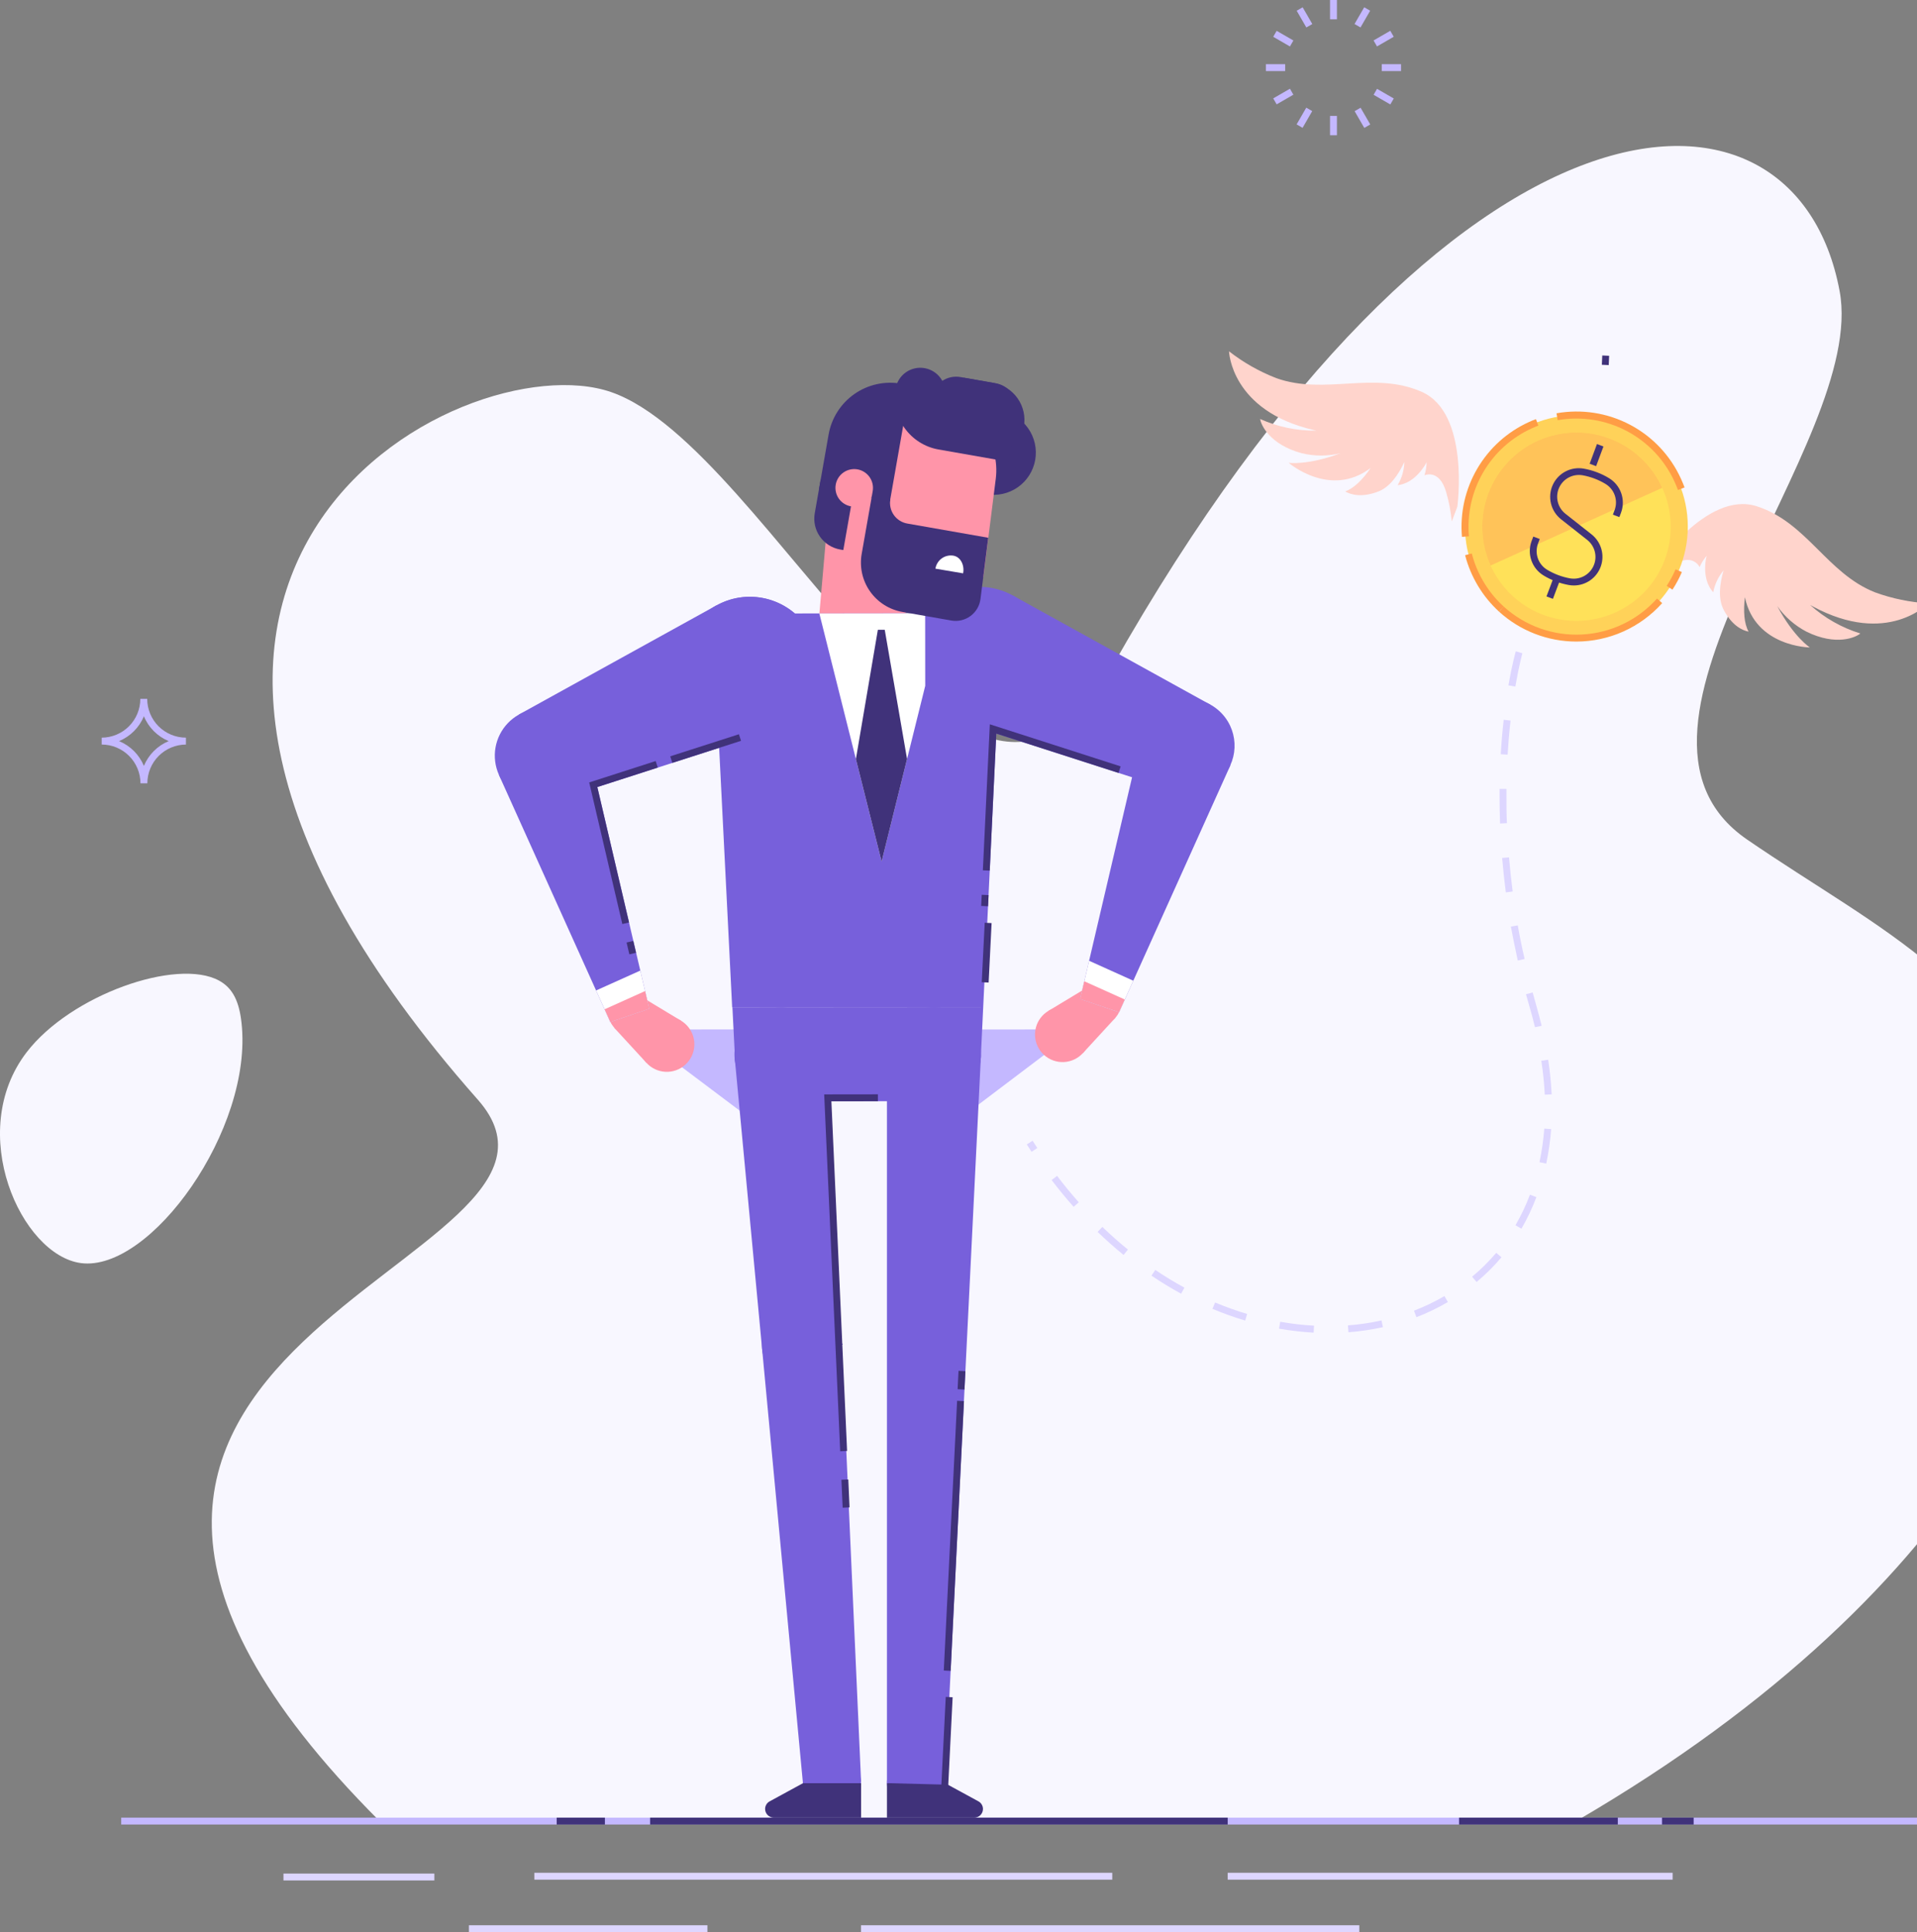<svg width="521" height="525" viewBox="0 0 521 525" fill="none" xmlns="http://www.w3.org/2000/svg">
<rect x="0" y="0" width="521" height="525" fill="#808080" stroke="none"/>
<g clip-path="url(#clip0)">
<path d="M103.152 494.82H428.375C538.152 430.968 569.767 352.845 559.016 314.925C545.506 267.245 511.3 253.161 474.81 228.108C430.939 197.984 507.669 120.273 499.969 79.096C487.806 13.757 394.543 17.987 302.085 181.467C263.116 250.39 209.683 121.667 166.111 106.544C125.654 92.507 3.546 155.947 129.855 298.792C170.059 344.273 -28.181 363.42 103.152 494.82Z" fill="#F8F7FF"/>
<path d="M65.643 277.951C65.026 272.336 63.398 268.545 59.524 266.44C48.044 260.217 19.227 270.314 7.251 285.905C-9.459 307.644 5.782 341.072 22.006 343.206C40.896 345.686 68.834 306.821 65.643 277.951Z" fill="#F8F7FF"/>
<path d="M302.291 508.866H145.218V510.738H302.291V508.866Z" fill="#DDD6FF"/>
<path d="M192.261 523.128H127.441V525H192.261V523.128Z" fill="#DDD6FF"/>
<path d="M369.431 523.128H234V525H369.431V523.128Z" fill="#DDD6FF"/>
<path d="M118.048 509.082H77.039V510.953H118.048V509.082Z" fill="#DDD6FF"/>
<path d="M454.591 508.866H333.662V510.738H454.591V508.866Z" fill="#DDD6FF"/>
<path d="M523.276 493.884H32.943V495.755H523.276V493.884Z" fill="#C4B8FF"/>
<path d="M460.299 493.884H451.7V495.755H460.299V493.884Z" fill="#40327A"/>
<path d="M439.687 493.884H396.536V495.755H439.687V493.884Z" fill="#40327A"/>
<path d="M164.399 493.884H151.3V495.755H164.399V493.884Z" fill="#40327A"/>
<path d="M333.662 493.884H176.683V495.755H333.662V493.884Z" fill="#40327A"/>
<path d="M363.349 0H361.478V5.25H363.349V0Z" fill="#C4B8FF"/>
<path d="M363.349 31.5H361.478V36.75H363.349V31.5Z" fill="#C4B8FF"/>
<path d="M354.033 1.982L352.413 2.918L355.037 7.465L356.658 6.529L354.033 1.982Z" fill="#C4B8FF"/>
<path d="M369.78 29.271L368.159 30.207L370.784 34.753L372.404 33.818L369.78 29.271Z" fill="#C4B8FF"/>
<path d="M346.969 8.377L346.034 9.998L350.579 12.623L351.515 11.002L346.969 8.377Z" fill="#C4B8FF"/>
<path d="M374.252 24.137L373.317 25.758L377.862 28.383L378.798 26.762L374.252 24.137Z" fill="#C4B8FF"/>
<path d="M349.287 17.435H344.038V19.306H349.287V17.435Z" fill="#C4B8FF"/>
<path d="M380.78 17.435H375.531V19.306H380.78V17.435Z" fill="#C4B8FF"/>
<path d="M350.579 24.109L346.033 26.734L346.969 28.355L351.514 25.73L350.579 24.109Z" fill="#C4B8FF"/>
<path d="M377.852 8.368L373.306 10.993L374.242 12.614L378.787 9.989L377.852 8.368Z" fill="#C4B8FF"/>
<path d="M355.016 29.253L352.392 33.8L354.013 34.736L356.636 30.189L355.016 29.253Z" fill="#C4B8FF"/>
<path d="M370.758 1.977L368.134 6.524L369.755 7.459L372.379 2.912L370.758 1.977Z" fill="#C4B8FF"/>
<path d="M40.045 212.845H38.174C38.171 210.051 37.06 207.372 35.085 205.397C33.11 203.421 30.432 202.31 27.638 202.308V200.436C30.425 200.424 33.094 199.308 35.061 197.334C37.028 195.359 38.134 192.686 38.136 189.898H40.007C40.01 192.691 41.119 195.368 43.093 197.344C45.066 199.319 47.741 200.431 50.533 200.436V202.308C47.748 202.322 45.082 203.439 43.117 205.413C41.151 207.387 40.047 210.059 40.045 212.845ZM32.363 201.372C35.416 202.635 37.842 205.058 39.109 208.11C39.734 206.599 40.651 205.226 41.807 204.07C42.963 202.914 44.335 201.997 45.846 201.372C42.795 200.104 40.372 197.678 39.109 194.624C37.843 197.678 35.416 200.105 32.363 201.372Z" fill="#C4B8FF"/>
<path d="M435.462 96.59L435.349 99.115L437.219 99.198L437.331 96.674L435.462 96.59Z" fill="#40327A"/>
<path d="M524.052 163.938C519.114 163.653 514.244 162.647 509.597 160.953C496.498 155.787 491.099 141.937 477.439 137.558C463.779 133.178 449.576 154.599 449.576 154.599L448.061 158.604C450.045 156.74 452.2 155.066 454.498 153.607C460.112 150.032 461.917 154.103 461.917 154.103C462.403 152.979 463.056 151.934 463.854 151.005C463.729 151.419 463.636 151.841 463.573 152.269C462.947 156.948 464.397 159.615 465.622 160.925C466.037 158.743 467.003 156.704 468.429 155.001C467.316 158.745 466.895 162.797 468.514 165.801C470.75 169.975 473.472 171.285 475.231 171.631C473.996 169.413 473.781 166.016 474.23 162.273C477.037 175.805 491.885 175.926 491.885 175.926C491.885 175.926 487.525 173.119 483.025 164.697C485.088 167.615 487.818 169.999 490.987 171.65C499.024 175.599 504.376 173.194 505.602 172.127C500.543 170.565 495.885 167.921 491.951 164.378L492.662 164.771C512.984 175.73 524.052 163.938 524.052 163.938Z" fill="#FFD4CC"/>
<path d="M334.018 95.455C337.915 98.49 342.233 100.942 346.836 102.735C360.056 107.48 373.295 100.677 386.413 106.479C399.53 112.281 396.078 137.679 396.078 137.679L394.562 141.685C394.301 138.975 393.788 136.296 393.027 133.683C391.156 127.273 387.133 129.154 387.133 129.154C387.509 127.989 387.708 126.775 387.722 125.551C387.541 125.943 387.332 126.321 387.096 126.683C384.466 130.623 381.631 131.652 379.844 131.83C380.981 129.925 381.609 127.759 381.669 125.541C380.003 129.126 377.674 132.41 374.483 133.599C370.039 135.255 367.139 134.432 365.586 133.533C367.971 132.691 370.404 130.258 372.509 127.17C361.469 135.48 350.241 125.757 350.241 125.757C350.241 125.757 355.397 126.505 364.332 123.146C360.862 123.993 357.239 123.993 353.769 123.146C345.114 120.806 342.691 115.463 342.485 113.853C347.303 116.008 352.533 117.087 357.81 117.016L357.025 116.838C334.523 111.635 334.018 95.455 334.018 95.455Z" fill="#FFD4CC"/>
<path d="M428.432 173.381C445.153 173.381 458.708 159.823 458.708 143.098C458.708 126.373 445.153 112.814 428.432 112.814C411.71 112.814 398.155 126.373 398.155 143.098C398.155 159.823 411.71 173.381 428.432 173.381Z" fill="#FFD259"/>
<path d="M428.422 174.326C420.659 174.325 413.174 171.433 407.427 166.213L408.69 164.828C411.562 167.434 414.921 169.446 418.574 170.748C422.228 172.049 426.102 172.614 429.975 172.409C433.848 172.205 437.641 171.235 441.137 169.556C444.633 167.878 447.762 165.523 450.344 162.628L451.747 163.873C448.812 167.157 445.218 169.785 441.199 171.587C437.18 173.388 432.826 174.321 428.422 174.326Z" fill="#FF9D45"/>
<path d="M454.535 160.223L452.973 159.194C453.906 157.771 454.71 156.267 455.377 154.702L457.099 155.441C456.384 157.106 455.527 158.706 454.535 160.223Z" fill="#FF9D45"/>
<path d="M456.032 133.14C455.77 132.42 455.48 131.709 455.162 131.016C452.489 125.069 447.909 120.184 442.147 117.133C436.386 114.082 429.771 113.04 423.351 114.171L423.024 112.299C429.854 111.083 436.895 112.182 443.03 115.421C449.166 118.661 454.044 123.856 456.893 130.183C457.23 130.922 457.539 131.68 457.829 132.448L456.032 133.14Z" fill="#FF9D45"/>
<path d="M397.331 145.877C396.761 139.425 398.209 132.954 401.476 127.361C404.743 121.768 409.667 117.329 415.567 114.658C416.175 114.377 416.792 114.124 417.438 113.89L418.093 115.64C417.522 115.865 416.942 116.099 416.371 116.361C410.823 118.873 406.193 123.047 403.12 128.306C400.048 133.566 398.685 139.65 399.221 145.718L397.331 145.877Z" fill="#FF9D45"/>
<path d="M407.427 166.213C402.925 162.096 399.714 156.761 398.183 150.856L399.998 150.388C400.423 152.037 400.99 153.646 401.691 155.198C403.341 158.853 405.723 162.131 408.69 164.828L407.427 166.213Z" fill="#FF9D45"/>
<path d="M438.976 166.437C434.363 168.523 429.235 169.193 424.241 168.363C419.247 167.534 414.611 165.242 410.919 161.778C407.227 158.313 404.645 153.831 403.499 148.899C402.354 143.967 402.696 138.805 404.483 134.068C406.27 129.33 409.421 125.229 413.538 122.282C417.655 119.336 422.553 117.676 427.613 117.514C432.673 117.352 437.667 118.693 441.965 121.37C446.262 124.047 449.67 127.938 451.757 132.551C453.157 135.613 453.937 138.922 454.051 142.287C454.166 145.653 453.613 149.007 452.425 152.158C451.237 155.308 449.437 158.192 447.128 160.643C444.82 163.094 442.049 165.063 438.976 166.437Z" fill="#FFE159"/>
<path d="M451.757 132.551L405.106 153.663C402.315 147.474 402.093 140.429 404.489 134.076C406.885 127.723 411.704 122.58 417.887 119.777C424.072 116.982 431.114 116.757 437.465 119.153C443.816 121.548 448.956 126.367 451.757 132.551Z" fill="#FFC359"/>
<path d="M264.726 279.738L287.789 279.71V283.612L262.415 302.797L264.726 279.738Z" fill="#C4B8FF"/>
<path d="M296.181 282.197C296.786 278.107 293.961 274.301 289.872 273.696C285.782 273.092 281.977 275.917 281.372 280.007C280.768 284.098 283.593 287.904 287.682 288.509C291.771 289.113 295.577 286.288 296.181 282.197Z" fill="#FF95A9"/>
<path d="M294.216 275.639C294.793 276.589 295.638 277.347 296.645 277.817C297.652 278.286 298.776 278.446 299.874 278.277C300.972 278.107 301.995 277.615 302.814 276.863C303.632 276.111 304.209 275.133 304.471 274.053C304.734 272.973 304.67 271.84 304.288 270.796C303.905 269.753 303.222 268.846 302.324 268.191C301.427 267.536 300.355 267.162 299.245 267.117C298.134 267.072 297.036 267.357 296.088 267.937C294.82 268.712 293.912 269.958 293.561 271.402C293.211 272.845 293.446 274.369 294.216 275.639Z" fill="#FF95A9"/>
<path d="M294.291 286.177L303.152 276.538L296.116 267.928L284.907 274.694L294.291 286.177Z" fill="#FF95A9"/>
<path d="M332.244 211.173C336.965 205.939 336.551 197.867 331.318 193.145C326.085 188.422 318.015 188.836 313.294 194.071C308.572 199.305 308.986 207.376 314.219 212.099C319.452 216.821 327.522 216.407 332.244 211.173Z" fill="#7760DB"/>
<path d="M260.478 196.019L318.87 214.801L328.956 191.48L275.279 161.823L260.478 196.019Z" fill="#7760DB"/>
<path d="M304.144 275.049L293.562 271.446L310.357 199.734L334.412 207.904L308.008 266.477L305.707 271.587L304.144 275.049Z" fill="#7760DB"/>
<path d="M304.143 275.05L293.562 271.447L295.994 261.059L308.008 266.477L305.706 271.587L304.143 275.05Z" fill="white"/>
<path d="M304.134 275.049L293.552 271.456L294.684 266.627L305.696 271.587L304.134 275.049Z" fill="#FF95A9"/>
<path d="M199.962 279.71L176.898 279.738L176.908 283.64L202.329 302.759L199.962 279.71Z" fill="#C4B8FF"/>
<path d="M214.287 196.381C222.848 190.59 225.094 178.955 219.305 170.392C213.515 161.829 201.882 159.582 193.321 165.373C184.761 171.164 182.514 182.8 188.304 191.362C194.093 199.925 205.726 202.172 214.287 196.381Z" fill="#7760DB"/>
<path d="M214.418 299.105C221.382 297.981 226.115 291.424 224.991 284.459C223.867 277.494 217.311 272.759 210.348 273.884C203.385 275.008 198.651 281.565 199.775 288.53C200.899 295.495 207.455 300.23 214.418 299.105Z" fill="#7760DB"/>
<path d="M262.681 295.646C267.768 290.759 267.932 282.673 263.046 277.584C258.161 272.496 250.076 272.332 244.989 277.218C239.901 282.105 239.738 290.192 244.623 295.28C249.509 300.369 257.593 300.532 262.681 295.646Z" fill="#7760DB"/>
<path d="M267.214 273.636L266.606 286.41V287.037C266.448 290.313 265.037 293.403 262.665 295.667C260.293 297.931 257.142 299.197 253.863 299.203L212.471 299.25C209.186 299.256 206.025 297.995 203.646 295.729C201.267 293.463 199.854 290.366 199.7 287.084V286.457L199.054 273.683L267.214 273.636Z" fill="#7760DB"/>
<path d="M225.148 285.905L228.704 365.123L207.082 366.096L199.643 287.047L225.148 285.905Z" fill="#7760DB"/>
<path d="M229.813 491.544C233.664 489.498 235.129 484.717 233.083 480.864C231.038 477.011 226.257 475.547 222.405 477.593C218.554 479.639 217.089 484.42 219.135 488.273C221.18 492.126 225.961 493.59 229.813 491.544Z" fill="#7760DB"/>
<path d="M222.678 166.671L239.604 234.098L251.458 186.352L251.44 166.643L222.678 166.671Z" fill="white"/>
<path d="M222.841 375.204C228.161 372.476 230.262 365.95 227.534 360.629C224.806 355.308 218.281 353.207 212.962 355.935C207.642 358.664 205.541 365.19 208.269 370.511C210.997 375.832 217.521 377.933 222.841 375.204Z" fill="#7760DB"/>
<path d="M218.253 484.872L207.082 366.096L228.704 365.123L234.028 484.17L218.253 484.872Z" fill="#7760DB"/>
<path d="M248.701 137.723L225.399 135.692L222.392 170.206L245.695 172.237L248.701 137.723Z" fill="#FF95A9"/>
<path d="M210.281 493.884H234.028V484.525H218.234L209.168 489.467C208.796 489.669 208.486 489.968 208.271 490.332C208.055 490.696 207.941 491.112 207.942 491.535C207.945 492.155 208.192 492.75 208.63 493.19C209.067 493.629 209.661 493.879 210.281 493.884Z" fill="#40327A"/>
<path d="M256.735 483.206C257 484.746 256.802 486.329 256.166 487.757C255.531 489.184 254.486 490.391 253.165 491.224C251.844 492.058 250.305 492.48 248.743 492.439C247.182 492.398 245.667 491.894 244.392 490.992C243.117 490.089 242.138 488.829 241.579 487.37C241.02 485.911 240.906 484.319 241.252 482.795C241.598 481.271 242.387 479.885 243.521 478.81C244.655 477.735 246.082 477.021 247.622 476.758C249.685 476.405 251.804 476.886 253.513 478.095C255.222 479.304 256.381 481.142 256.735 483.206Z" fill="#7760DB"/>
<path d="M264.8 493.884H241.054V484.525H256.857L265.932 489.467C266.302 489.671 266.609 489.971 266.823 490.334C267.037 490.698 267.15 491.113 267.149 491.535C267.149 492.158 266.901 492.755 266.461 493.196C266.02 493.636 265.423 493.884 264.8 493.884Z" fill="#40327A"/>
<path d="M241.054 286.41V484.507L256.838 484.918L266.587 287.065L241.054 286.41Z" fill="#7760DB"/>
<path d="M257.036 461.083L255.805 485.696L257.676 485.789L258.907 461.177L257.036 461.083Z" fill="#40327A"/>
<path d="M260.123 380.622L256.501 453.911L258.37 454.004L261.992 380.715L260.123 380.622Z" fill="#40327A"/>
<path d="M260.505 372.482L260.26 377.473L262.129 377.565L262.374 372.574L260.505 372.482Z" fill="#40327A"/>
<path d="M427.749 159.082C427.284 159.083 426.821 159.042 426.364 158.96C423.938 158.524 421.613 157.646 419.506 156.368C417.959 155.431 416.788 153.983 416.195 152.274C415.602 150.565 415.625 148.703 416.259 147.009L416.718 145.793L418.467 146.457L418.009 147.674C417.519 148.963 417.497 150.382 417.947 151.685C418.397 152.989 419.289 154.093 420.469 154.805C422.387 155.96 424.498 156.756 426.701 157.154C427.993 157.378 429.324 157.165 430.482 156.548C431.64 155.932 432.56 154.947 433.096 153.75C433.633 152.552 433.755 151.21 433.444 149.935C433.133 148.661 432.406 147.526 431.379 146.71L424.259 141.095C422.899 140.02 421.936 138.522 421.525 136.838C421.114 135.153 421.277 133.38 421.989 131.799C422.701 130.218 423.92 128.921 425.454 128.113C426.987 127.304 428.746 127.032 430.452 127.338C432.878 127.774 435.203 128.653 437.311 129.931C438.857 130.868 440.027 132.316 440.622 134.024C441.216 135.732 441.196 137.594 440.567 139.289L440.108 140.505L438.349 139.841L438.808 138.624C439.297 137.336 439.319 135.916 438.869 134.613C438.42 133.31 437.527 132.206 436.347 131.493C434.431 130.335 432.319 129.538 430.116 129.144C428.823 128.92 427.492 129.133 426.334 129.75C425.176 130.366 424.256 131.351 423.72 132.548C423.183 133.746 423.061 135.088 423.372 136.363C423.683 137.638 424.41 138.773 425.438 139.588L432.558 145.203C433.824 146.204 434.748 147.575 435.2 149.124C435.653 150.674 435.612 152.326 435.083 153.852C434.555 155.377 433.565 156.7 432.25 157.637C430.936 158.574 429.363 159.079 427.749 159.082Z" fill="#40327A"/>
<path d="M434.023 120.66L432.032 126.009L433.791 126.664L435.782 121.315L434.023 120.66Z" fill="#40327A"/>
<path d="M422.308 156.737L420.3 162.061L422.051 162.721L424.059 157.398L422.308 156.737Z" fill="#40327A"/>
<path d="M357.015 362.1C353.862 361.926 350.722 361.564 347.612 361.015L347.94 359.143C350.975 359.683 354.04 360.036 357.118 360.201L357.015 362.1ZM366.484 361.997L366.343 360.126C369.409 359.896 372.454 359.449 375.456 358.787L375.859 360.612C372.77 361.294 369.637 361.757 366.484 361.997ZM338.415 358.825C335.395 357.919 332.425 356.853 329.517 355.634L330.238 353.912C333.085 355.102 335.992 356.143 338.948 357.028L338.415 358.825ZM384.953 357.889L384.279 356.139C387.145 355.043 389.918 353.716 392.569 352.171L393.505 353.79C390.768 355.388 387.909 356.765 384.953 357.908V357.889ZM321.003 351.525C318.28 350.037 315.567 348.39 312.938 346.612L313.986 345.068C316.559 346.799 319.225 348.418 321.901 349.878L321.003 351.525ZM401.289 348.334L400.091 346.902C402.46 344.937 404.652 342.767 406.641 340.417L408.072 341.624C406.013 344.062 403.743 346.314 401.289 348.353V348.334ZM305.359 340.988C302.955 339.032 300.588 336.926 298.305 334.727L299.605 333.38C301.842 335.541 304.181 337.61 306.548 339.537L305.359 340.988ZM413.489 333.857L411.871 332.921C413.412 330.268 414.729 327.492 415.81 324.62L417.559 325.285C416.439 328.255 415.078 331.128 413.489 333.876V333.857ZM291.793 327.924C289.744 325.612 287.732 323.16 285.805 320.643L287.293 319.501C289.164 321.991 291.166 324.405 293.187 326.679L291.793 327.924ZM420.226 316.179L418.401 315.786C419.035 312.777 419.469 309.729 419.702 306.662L421.573 306.802C421.335 309.961 420.885 313.1 420.226 316.198V316.179ZM280.36 312.969C279.929 312.314 279.489 311.64 279.059 310.957L280.64 309.956C281.071 310.63 281.492 311.285 281.922 311.94L280.36 312.969ZM419.833 297.444C419.678 294.357 419.366 291.281 418.897 288.226L420.769 287.955C421.237 291.072 421.549 294.211 421.704 297.36L419.833 297.444ZM417.176 279.12C416.764 277.398 416.296 275.639 415.791 273.898C415.426 272.626 415.071 271.372 414.734 270.155L416.54 269.668C416.876 270.904 417.223 272.158 417.587 273.412C418.102 275.181 418.523 276.968 418.991 278.727L417.176 279.12ZM412.498 260.984C411.824 257.943 411.207 254.845 410.626 251.766L412.498 251.448C413.031 254.489 413.648 257.568 414.369 260.582L412.498 260.984ZM409.251 242.483C408.849 239.385 408.512 236.241 408.25 233.124L410.121 232.965C410.383 236.044 410.711 239.16 411.113 242.23L409.251 242.483ZM407.689 223.766C407.595 221.305 407.548 218.816 407.548 216.364C407.548 215.69 407.548 215.025 407.548 214.361H409.42C409.42 215.016 409.42 215.68 409.42 216.345C409.42 218.769 409.419 221.239 409.55 223.672L407.689 223.766ZM409.747 205.049L407.876 204.937C408.053 201.774 408.325 198.62 408.671 195.579L410.542 195.794C410.187 198.808 409.925 201.933 409.738 205.059L409.747 205.049ZM411.833 186.548L409.962 186.23C410.982 180.353 411.918 177.115 411.955 176.975L413.751 177.499C413.751 177.499 412.844 180.802 411.833 186.548Z" fill="#DDD6FF"/>
<path d="M283.856 184.392C287.285 174.641 282.162 163.956 272.413 160.526C262.664 157.095 251.981 162.22 248.552 171.971C245.122 181.722 250.245 192.408 259.994 195.838C269.744 199.268 280.427 194.144 283.856 184.392Z" fill="#7760DB"/>
<path d="M271.677 180.362L267.214 273.636L198.988 273.721L194.31 180.456C194.221 178.681 194.495 176.907 195.113 175.241C195.731 173.575 196.682 172.052 197.907 170.765C199.133 169.478 200.607 168.454 202.24 167.755C203.874 167.056 205.632 166.697 207.409 166.699L258.625 166.634C260.395 166.638 262.146 167.001 263.772 167.701C265.398 168.401 266.866 169.424 268.086 170.707C269.305 171.99 270.253 173.507 270.87 175.167C271.487 176.826 271.762 178.594 271.677 180.362Z" fill="#7760DB"/>
<path d="M251.44 166.643L251.458 186.352L246.518 206.238L239.604 234.098L232.615 206.257L222.678 166.68L251.44 166.643Z" fill="white"/>
<path d="M246.518 206.238L239.604 234.098L232.615 206.257L238.584 171.126H240.455L246.518 206.238Z" fill="#40327A"/>
<path d="M187.639 287.618C188.403 286.35 188.774 284.885 188.706 283.407C188.638 281.928 188.133 280.504 187.255 279.312C186.378 278.121 185.167 277.216 183.776 276.712C182.384 276.209 180.875 276.129 179.438 276.483C178.002 276.837 176.702 277.609 175.704 278.701C174.706 279.794 174.054 281.157 173.83 282.62C173.606 284.083 173.821 285.579 174.447 286.92C175.073 288.261 176.082 289.386 177.347 290.154C178.189 290.665 179.124 291.004 180.097 291.153C181.07 291.302 182.063 291.257 183.019 291.022C183.975 290.786 184.876 290.364 185.668 289.78C186.461 289.196 187.131 288.461 187.639 287.618Z" fill="#FF95A9"/>
<path d="M175.804 278.259C175.227 279.21 174.382 279.968 173.375 280.437C172.368 280.907 171.244 281.067 170.146 280.897C169.048 280.727 168.025 280.235 167.206 279.483C166.388 278.732 165.811 277.754 165.549 276.674C165.286 275.594 165.35 274.46 165.732 273.417C166.115 272.373 166.798 271.466 167.696 270.811C168.593 270.156 169.665 269.783 170.776 269.738C171.886 269.692 172.984 269.978 173.932 270.558C175.2 271.333 176.108 272.578 176.459 274.022C176.809 275.466 176.574 276.989 175.804 278.259Z" fill="#FF95A9"/>
<path d="M175.719 288.825L166.859 279.195L173.895 270.586L185.104 277.352L175.719 288.825Z" fill="#FF95A9"/>
<path d="M151.253 217.431C148.857 218.224 146.28 218.289 143.847 217.618C141.414 216.946 139.234 215.568 137.584 213.658C135.935 211.747 134.888 209.391 134.577 206.885C134.266 204.38 134.705 201.839 135.838 199.583C136.971 197.327 138.747 195.458 140.942 194.212C143.137 192.966 145.652 192.398 148.169 192.582C150.686 192.765 153.092 193.691 155.084 195.242C157.075 196.794 158.561 198.901 159.355 201.297C159.883 202.888 160.092 204.568 159.97 206.24C159.848 207.913 159.398 209.544 158.646 211.043C157.893 212.541 156.853 213.876 155.585 214.972C154.316 216.068 152.844 216.904 151.253 217.431Z" fill="#7760DB"/>
<path d="M209.533 198.667L151.15 217.458L141.055 194.138L194.741 164.481L209.533 198.667Z" fill="#7760DB"/>
<path d="M165.867 277.707L176.449 274.104L159.655 202.392L135.6 210.562L162.003 269.126L164.314 274.245L165.867 277.707Z" fill="#7760DB"/>
<path d="M165.867 277.707L176.449 274.104L174.017 263.726L162.003 269.126L164.314 274.245L165.867 277.707Z" fill="white"/>
<path d="M165.877 277.707L176.459 274.114L175.327 269.285L164.314 274.245L165.877 277.707Z" fill="#FF95A9"/>
<path d="M211.233 198.057C220.718 193.954 225.082 182.936 220.979 173.448C216.876 163.961 205.861 159.597 196.375 163.7C186.89 167.804 182.527 178.821 186.629 188.309C190.732 197.796 201.747 202.161 211.233 198.057Z" fill="#7760DB"/>
<path d="M268.019 134.282L264.669 133.692L268.646 111.083L271.995 111.672C273.482 111.929 274.904 112.477 276.18 113.284C277.455 114.091 278.559 115.142 279.428 116.376C280.297 117.61 280.914 119.004 281.244 120.477C281.574 121.95 281.611 123.474 281.351 124.961C281.091 126.45 280.538 127.873 279.726 129.148C278.915 130.423 277.859 131.525 276.62 132.391C275.382 133.257 273.984 133.87 272.508 134.194C271.032 134.519 269.506 134.549 268.019 134.282Z" fill="#40327A"/>
<path d="M223.037 130.328L239.79 133.273L236.712 150.785L228.336 149.313C226.114 148.922 224.139 147.665 222.844 145.817C221.55 143.97 221.042 141.684 221.432 139.462L223.052 130.245L223.037 130.328Z" fill="#40327A"/>
<path d="M261.856 102.626L269.984 104.055C272.65 104.524 275.021 106.033 276.575 108.251C278.129 110.468 278.739 113.212 278.27 115.879L276.519 125.842C276.095 128.253 274.732 130.396 272.728 131.801C270.725 133.205 268.246 133.757 265.836 133.333L256.741 131.734L261.856 102.626Z" fill="#40327A"/>
<path d="M257.427 163.227L236.058 159.484C233.84 159.093 231.867 157.838 230.574 155.994C229.281 154.149 228.773 151.867 229.162 149.648L233.578 124.521C234.002 122.098 234.899 119.783 236.218 117.707C237.538 115.631 239.253 113.836 241.266 112.423C243.28 111.011 245.552 110.009 247.952 109.476C250.353 108.942 252.835 108.887 255.257 109.314C260 110.136 264.244 112.754 267.107 116.625C269.97 120.496 271.232 125.322 270.629 130.099L267.373 155.918C267.229 157.064 266.853 158.169 266.268 159.165C265.683 160.16 264.901 161.027 263.971 161.71C263.04 162.394 261.98 162.881 260.855 163.142C259.73 163.403 258.564 163.432 257.427 163.227Z" fill="#FF95A9"/>
<path d="M244.895 104.251L247.402 104.692L241.86 136.223L222.601 132.837L225.193 118.09C225.576 115.886 226.39 113.78 227.588 111.892C228.786 110.003 230.345 108.37 232.175 107.084C234.005 105.799 236.07 104.887 238.253 104.401C240.436 103.915 242.693 103.864 244.895 104.251Z" fill="#40327A"/>
<path d="M231.277 137.586L236.301 138.475L237.181 133.449C237.415 132.117 237.111 130.746 236.335 129.637C235.56 128.528 234.377 127.772 233.045 127.535C231.711 127.301 230.34 127.606 229.231 128.384C228.122 129.161 227.367 130.347 227.132 131.681C227.016 132.34 227.032 133.017 227.177 133.671C227.323 134.325 227.596 134.944 227.981 135.492C228.366 136.04 228.855 136.508 229.421 136.867C229.986 137.226 230.617 137.47 231.277 137.586Z" fill="#FF95A9"/>
<path d="M274.119 125.476L255.042 122.126C251.304 121.463 247.981 119.346 245.801 116.238C243.621 113.129 242.762 109.284 243.412 105.543C243.729 103.764 244.74 102.185 246.222 101.152C247.704 100.119 249.535 99.718 251.313 100.035C253.091 100.353 254.67 101.364 255.703 102.846C256.735 104.328 257.137 106.16 256.819 107.938C256.802 108.03 256.803 108.124 256.822 108.216C256.841 108.307 256.879 108.393 256.932 108.47C256.985 108.547 257.053 108.612 257.132 108.662C257.21 108.712 257.298 108.746 257.39 108.762L276.467 112.112L274.119 125.476Z" fill="#40327A"/>
<path d="M268.178 117.521L258.681 115.856C257.802 115.701 256.961 115.374 256.207 114.894C255.454 114.415 254.802 113.791 254.29 113.059C253.254 111.582 252.848 109.753 253.161 107.976C253.474 106.199 254.479 104.619 255.957 103.583C257.434 102.548 259.262 102.142 261.039 102.455L270.526 104.12C271.417 104.263 272.27 104.58 273.037 105.056C273.804 105.531 274.468 106.154 274.992 106.888C275.516 107.623 275.888 108.454 276.088 109.334C276.287 110.214 276.31 111.125 276.154 112.013C275.998 112.902 275.667 113.751 275.181 114.51C274.694 115.27 274.061 115.925 273.319 116.437C272.576 116.95 271.74 117.31 270.857 117.496C269.975 117.682 269.064 117.691 268.178 117.521Z" fill="#40327A"/>
<path d="M266.475 162.75C266.36 163.665 266.06 164.547 265.594 165.343C265.127 166.138 264.504 166.831 263.763 167.379C263.021 167.927 262.175 168.318 261.278 168.529C260.38 168.741 259.449 168.767 258.541 168.608L245.227 166.269C243.468 165.959 241.786 165.306 240.279 164.346C238.772 163.386 237.469 162.139 236.444 160.676C235.418 159.213 234.691 157.562 234.304 155.817C233.917 154.073 233.877 152.269 234.187 150.509L236.947 134.825L241.971 135.704C241.715 137.183 242.057 138.703 242.919 139.931C243.782 141.159 245.097 141.995 246.574 142.255L268.58 146.12L266.475 162.75Z" fill="#40327A"/>
<path d="M254.228 154.515C254.316 153.956 254.515 153.42 254.813 152.939C255.11 152.458 255.501 152.042 255.962 151.714C256.423 151.386 256.945 151.154 257.497 151.031C258.049 150.907 258.62 150.895 259.177 150.996C261.151 151.389 262.171 153.663 261.75 155.787L254.228 154.515Z" fill="white"/>
<path d="M228.348 394.33L223.998 297.369L238.594 297.35V299.222L225.953 299.241L230.22 394.246L228.348 394.33Z" fill="#40327A"/>
<path d="M230.547 401.999L228.677 402.083L229.016 409.665L230.886 409.581L230.547 401.999Z" fill="#40327A"/>
<path d="M267.624 250.724L266.816 266.886L268.687 266.98L269.495 250.818L267.624 250.724Z" fill="#40327A"/>
<path d="M266.81 243.129L266.666 246.158L268.535 246.247L268.68 243.218L266.81 243.129Z" fill="#40327A"/>
<path d="M268.992 236.568L267.121 236.484L269.011 196.805L304.564 208.241L303.984 210.019L270.77 199.332L268.992 236.568Z" fill="#40327A"/>
<path d="M172.112 255.669L170.29 256.096L171.043 259.312L172.865 258.886L172.112 255.669Z" fill="#40327A"/>
<path d="M169.133 251.073L160.132 212.602L178.199 206.79L178.77 208.568L162.34 213.856L170.957 250.652L169.133 251.073Z" fill="#40327A"/>
<path d="M200.821 199.512L182.158 205.505L182.73 207.287L201.393 201.294L200.821 199.512Z" fill="#40327A"/>
</g>
<defs>
<clipPath id="clip0">
<rect width="561" height="525" fill="white"/>
</clipPath>
</defs>
</svg>

